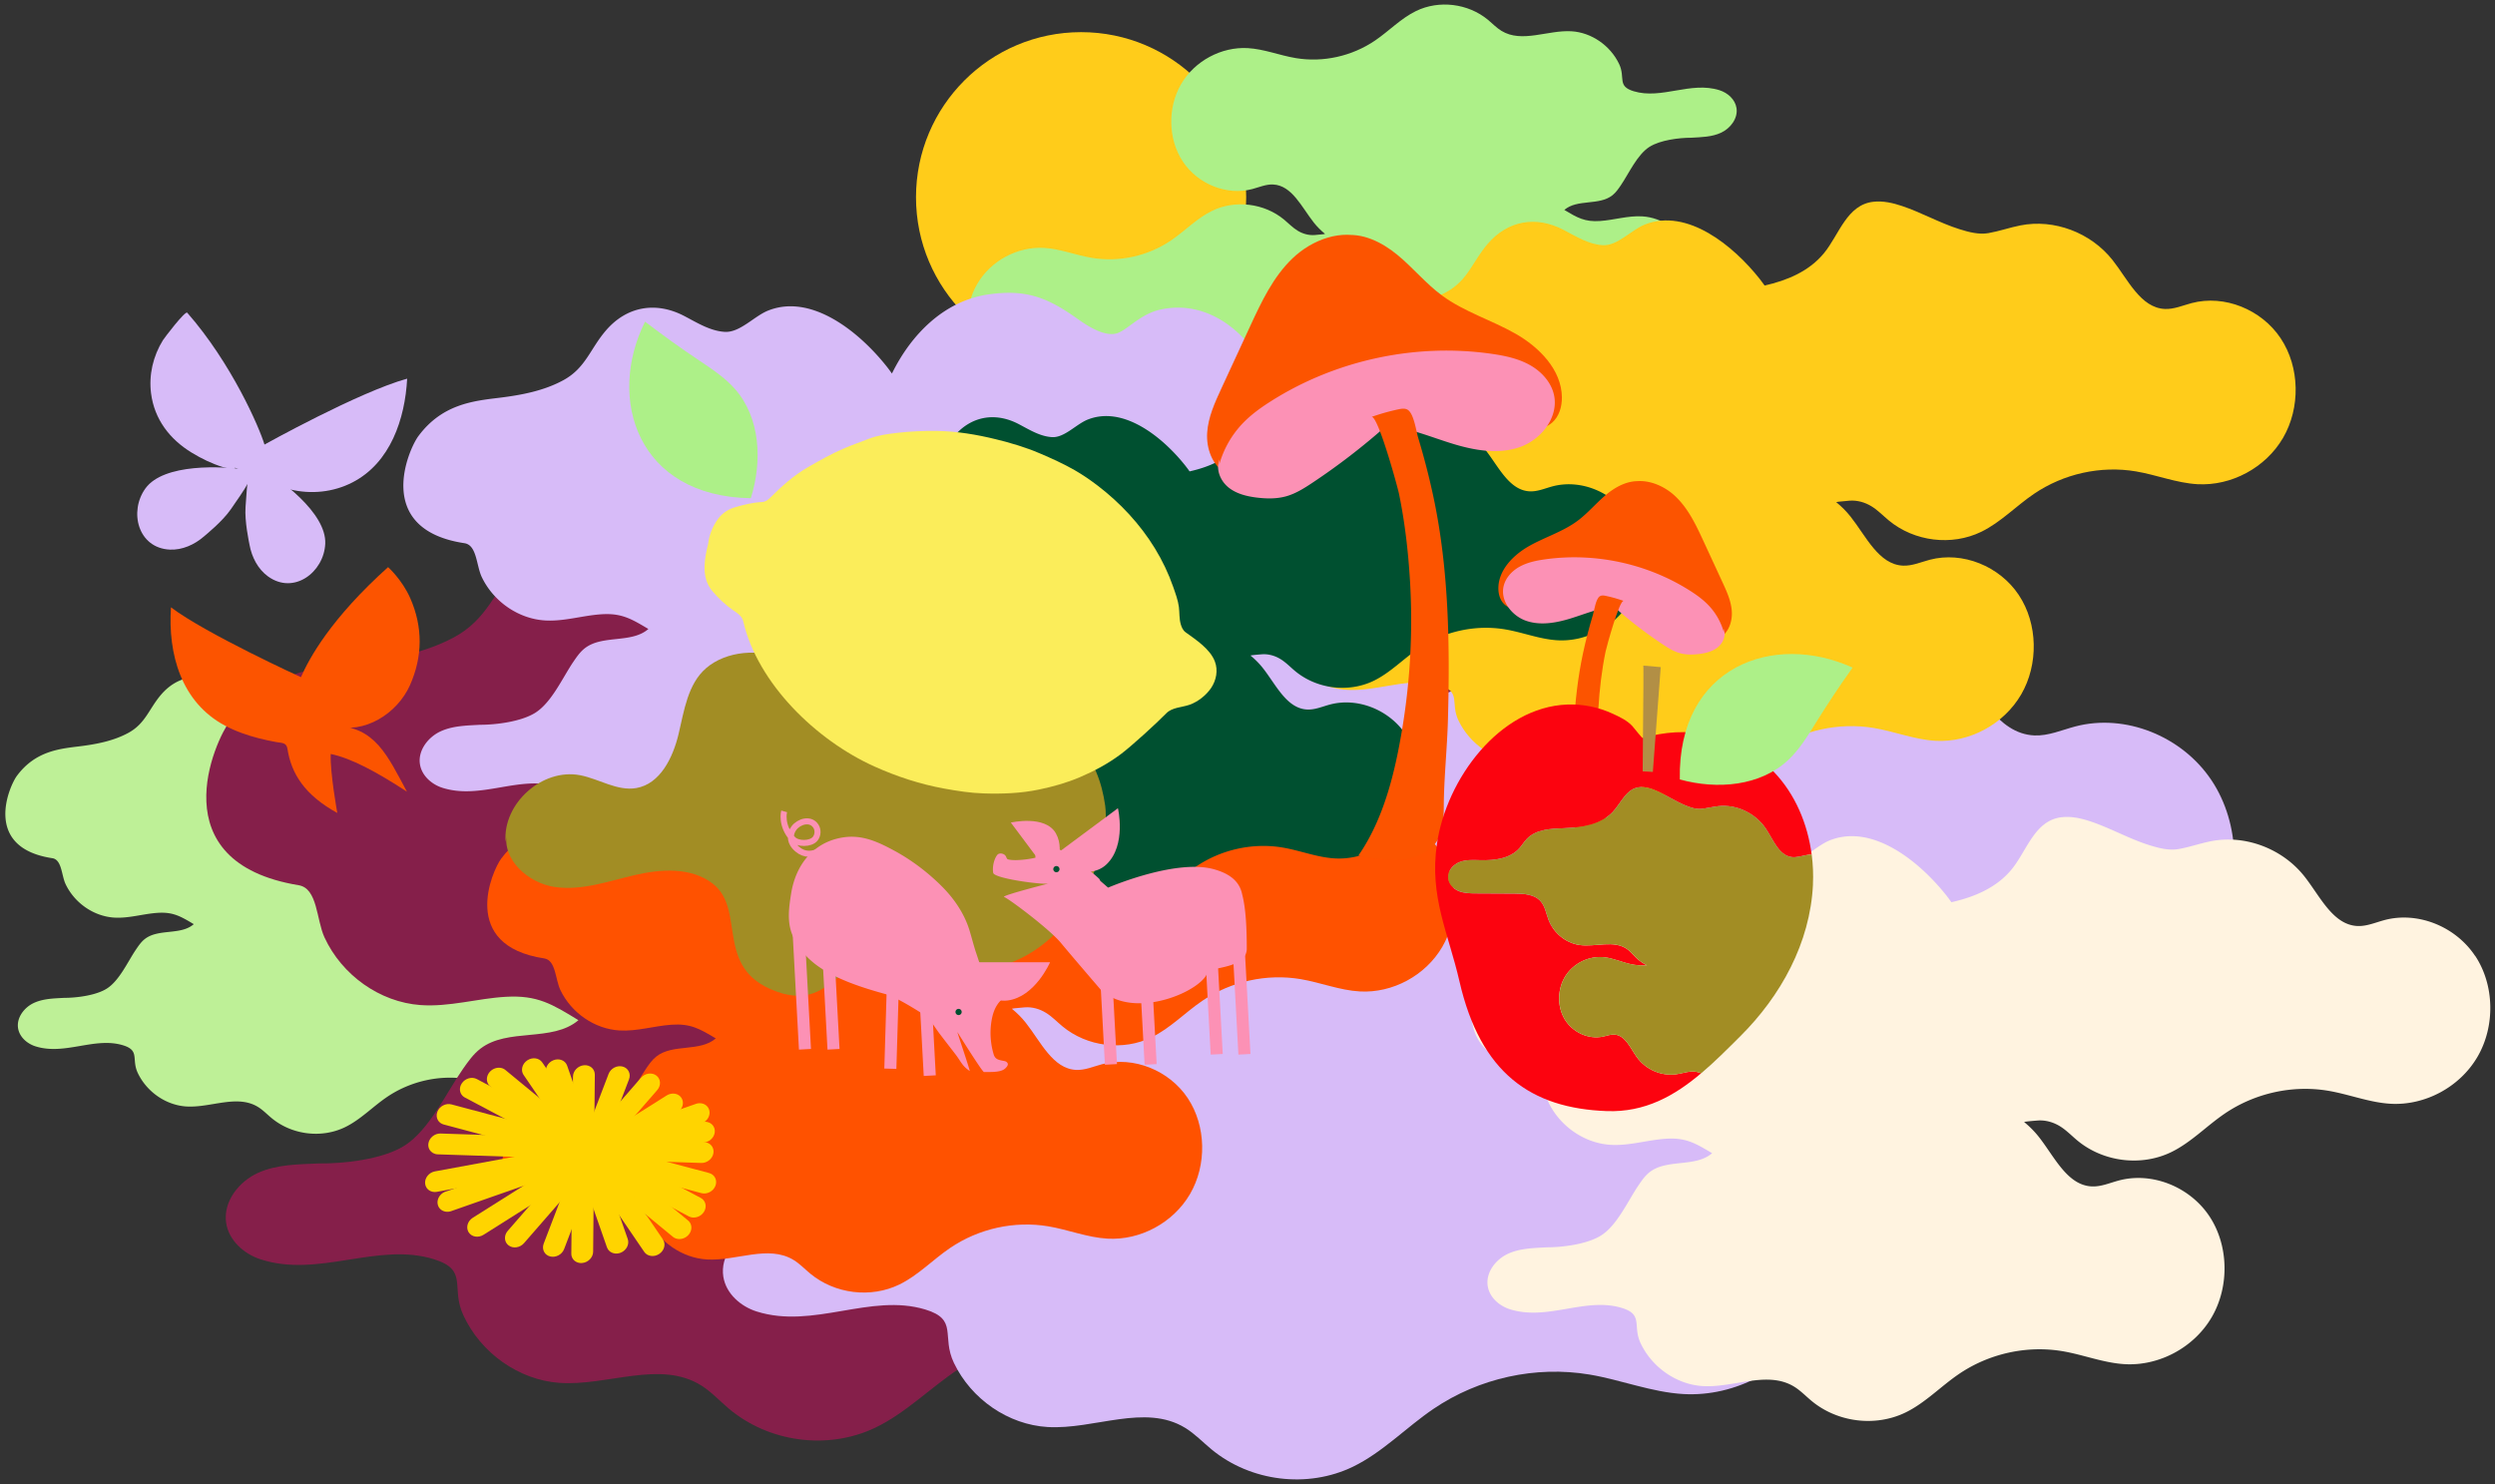 <svg width="1311" height="780" xmlns="http://www.w3.org/2000/svg"><rect width="100%" height="100%" fill="#333333" stroke="none"/><path fill="#bef097" d="M415.64 404.37c-8.02-12.05-23.49-18.32-37.16-14.7-3.7.98-7.34 2.62-11.15 2.46-10.17-.43-15.41-12.27-21.87-20.43-9.08-11.47-24.39-17.23-38.45-14.45-4.5.89-8.83 2.43-13.35 3.23-3.94.69-8.15-.41-11.96-1.6-4.31-1.34-8.44-3.18-12.57-5.01-3.8-1.69-7.6-3.39-11.54-4.71-3.84-1.29-7.87-2.21-11.88-1.77-11.17 1.2-14.35 13.75-20.66 21.44-6.2 7.56-15.27 11.37-24.79 13.54-.68-.95-1.37-1.89-2.07-2.78-10.89-13.76-30.2-29.66-47.89-22.7-5.71 2.25-11.46 8.99-17.58 8.64-5.93-.34-11.18-3.7-16.45-6.43-11.43-5.94-23.23-3.93-31.68 5.98-6.33 7.42-8.13 15.07-17.06 19.96-7.97 4.37-17.17 6.07-26.09 7.16-10.39 1.27-22.98 2.55-32.56 15.48-4.01 5.42-18.25 37.71 18.62 43.27 5.04.76 4.77 9.02 6.99 13.67 4.75 9.95 14.86 16.9 25.54 17.54 7.65.46 15.01-1.95 22.57-2.48 8.27-.58 12.18 1.74 19.22 5.93-6.9 5.99-18.65 2.18-25.8 7.87-1.85 1.47-3.2 3.45-4.53 5.4-4.34 6.38-8.7 16.31-15.28 20.53-5.68 3.64-15.86 4.92-22.43 4.92-5.44.31-11.07.38-16.04 2.7-4.97 2.33-9.12 7.67-8.24 13.25.74 4.65 4.77 8.14 9.11 9.52 15.5 4.9 31.02-5.09 46.01-.55 9.06 2.75 4.32 7.29 7.81 14.62 4.75 9.95 14.86 16.9 25.54 17.54 12.72.77 26.58-6.49 37.56.23 2.65 1.62 4.82 3.93 7.23 5.91 10.67 8.82 26.24 10.73 38.59 4.72 8.09-3.94 14.51-10.76 21.98-15.83 12.41-8.42 27.89-11.84 42.53-9.38 8.64 1.45 16.97 4.85 25.71 5.34 14.09.79 28.43-6.81 35.73-19.34 7.3-12.53 7.04-29.49-.98-41.54s-23.49-18.32-37.16-14.7c-3.7.98-7.34 2.62-11.15 2.46-10.17-.43-15.41-12.27-21.87-20.43a38.89 38.89 0 0 0-5.99-6.04c-.02-.08.89-.28 5.49-.64 3.24-.25 6.44.65 9.22 2.35 2.65 1.62 4.82 3.93 7.23 5.91 10.67 8.82 26.24 10.73 38.59 4.72 8.09-3.94 14.51-10.76 21.98-15.83 12.41-8.43 27.89-11.84 42.53-9.38 8.64 1.45 16.97 4.85 25.71 5.34 14.09.79 28.43-6.81 35.73-19.34 7.3-12.53 7.04-29.49-.98-41.54"/><path fill="#ffcc1a" d="M568.06 190.39c47.91 0 86.75-38.84 86.75-86.75s-38.84-86.75-86.75-86.75-86.75 38.84-86.75 86.75 38.84 86.75 86.75 86.75"/><path fill="#851f4a" d="M930.57 382.61c-15.64-24.18-46.26-37.06-73.57-30.23-7.39 1.85-14.67 5.02-22.26 4.6-20.22-1.12-30.35-24.82-43-41.22-17.77-23.06-48.1-34.91-76.13-29.75-8.97 1.65-17.64 4.61-26.65 6.07-7.86 1.27-16.2-1.04-23.76-3.5-8.54-2.78-16.71-6.54-24.88-10.31-7.52-3.47-15.04-6.94-22.84-9.67-7.6-2.66-15.61-4.6-23.6-3.84-22.27 2.11-28.91 26.99-41.67 42.13-12.55 14.88-30.68 22.24-49.69 26.29-1.33-1.92-2.67-3.8-4.05-5.58-21.32-27.67-59.32-59.82-94.71-46.42-11.42 4.32-23.04 17.59-35.22 16.74-11.79-.82-22.16-7.65-32.57-13.23-22.59-12.12-46.12-8.43-63.21 11.07-12.8 14.61-16.58 29.78-34.46 39.27-15.97 8.48-34.32 11.63-52.11 13.56-20.7 2.25-45.81 4.48-65.2 29.96-8.12 10.67-37.31 74.57 35.94 86.6 10.01 1.64 9.27 18.07 13.56 27.39 9.18 19.92 29.14 34.02 50.38 35.58 15.21 1.12 29.92-3.49 44.99-4.34 16.48-.93 24.2 3.78 38.09 12.3-13.88 11.74-37.17 3.86-51.54 14.98-3.71 2.87-6.46 6.78-9.15 10.63-8.81 12.59-17.74 32.23-30.94 40.45-11.4 7.1-31.7 9.38-44.77 9.21-10.84.48-22.04.46-31.99 4.96s-18.35 15.03-16.74 26.16c1.34 9.27 9.27 16.33 17.88 19.18 30.71 10.16 61.87-9.32 91.58.11 17.97 5.7 8.4 14.62 15.16 29.29 9.18 19.92 29.14 34.02 50.38 35.58 25.29 1.86 53.06-12.22 74.73 1.43 5.22 3.29 9.5 7.94 14.22 11.96 21 17.84 51.94 22.03 76.68 10.39 16.21-7.62 29.15-21.03 44.16-30.94 24.91-16.44 55.81-22.84 84.88-17.57 17.15 3.11 33.64 10.1 51.02 11.3 28.02 1.94 56.75-12.81 71.61-37.55 14.86-24.74 14.77-58.5-.87-82.69-15.64-24.18-46.26-37.06-73.57-30.23-7.39 1.85-14.67 5.02-22.26 4.6-20.22-1.12-30.35-24.82-43-41.23-3.47-4.51-7.44-8.57-11.76-12.18-.04-.16 1.78-.53 10.93-1.12 6.45-.42 12.81 1.47 18.28 4.91 5.22 3.29 9.5 7.94 14.23 11.96 21 17.84 51.93 22.03 76.68 10.39 16.2-7.62 29.15-21.03 44.16-30.94 24.91-16.44 55.81-22.84 84.88-17.57 17.15 3.11 33.64 10.1 51.02 11.3 28.02 1.94 56.75-12.81 71.61-37.55 14.86-24.74 14.77-58.5-.87-82.69"/><path fill="#d7bbf8" d="M1162 409.96c-15.44-23.13-45.22-35.17-71.55-28.24-7.12 1.88-14.13 5.03-21.47 4.72-19.58-.83-29.67-23.56-42.11-39.23-17.48-22.02-46.97-33.07-74.02-27.74-8.66 1.71-17 4.67-25.7 6.19-7.59 1.33-15.69-.79-23.03-3.08-8.3-2.58-16.25-6.1-24.2-9.63-7.32-3.25-14.64-6.51-22.22-9.04-7.38-2.47-15.16-4.23-22.88-3.41-21.51 2.32-27.62 26.4-39.77 41.17-11.95 14.52-29.4 21.84-47.73 25.99-1.31-1.83-2.63-3.63-3.99-5.33-20.97-26.42-58.14-56.96-92.19-43.59-10.99 4.31-22.07 17.26-33.85 16.59-11.42-.65-21.53-7.1-31.68-12.36-22.01-11.41-44.72-7.55-61 11.48-12.19 14.26-15.66 28.94-32.84 38.32-15.34 8.38-33.05 11.65-50.24 13.74-20 2.44-44.25 4.9-62.69 29.73-7.72 10.4-35.14 72.41 35.86 83.09 9.71 1.46 9.19 17.32 13.46 26.26 9.13 19.11 28.62 32.45 49.18 33.68 14.72.89 28.89-3.75 43.46-4.76 15.93-1.11 23.46 3.34 37 11.38-13.28 11.5-35.9 4.19-49.67 15.11-3.55 2.82-6.16 6.62-8.72 10.37-8.36 12.26-16.75 31.32-29.42 39.41-10.94 6.99-30.54 9.45-43.18 9.45-10.48.6-21.32.72-30.88 5.19-9.57 4.47-17.56 14.74-15.86 25.45 1.42 8.93 9.17 15.63 17.53 18.27 29.84 9.41 59.73-9.77 88.59-1.05 17.45 5.27 8.31 14 15.04 28.07 9.13 19.11 28.62 32.45 49.18 33.68 24.49 1.47 51.17-12.46 72.31.43 5.09 3.11 9.29 7.54 13.91 11.36 20.54 16.94 50.52 20.6 74.3 9.06 15.58-7.56 27.93-20.65 42.32-30.41 23.89-16.18 53.7-22.74 81.88-18.02 16.63 2.78 32.67 9.32 49.49 10.26 27.13 1.52 54.74-13.07 68.79-37.13 14.06-24.06 13.55-56.63-1.89-79.76-15.44-23.13-45.22-35.17-71.54-28.23-7.12 1.88-14.13 5.02-21.47 4.71-19.58-.83-29.67-23.56-42.11-39.23-3.42-4.31-7.31-8.18-11.53-11.6-.04-.15 1.71-.54 10.56-1.22 6.24-.48 12.41 1.25 17.75 4.51 5.09 3.11 9.29 7.54 13.91 11.35 20.54 16.95 50.51 20.6 74.3 9.06 15.58-7.56 27.93-20.66 42.32-30.4 23.89-16.18 53.7-22.74 81.88-18.02 16.63 2.79 32.67 9.32 49.49 10.26 27.13 1.52 54.74-13.07 68.79-37.13 14.06-24.06 13.55-56.63-1.89-79.76"/><path fill="#adf088" d="M514.44 189.9c7.86 11.81 23.02 17.95 36.42 14.41 3.63-.96 7.19-2.57 10.93-2.41 9.97.42 15.11 12.02 21.43 20.02 8.9 11.24 23.91 16.88 37.68 14.16 4.4-.87 8.65-2.39 13.08-3.16 3.86-.68 7.98.4 11.72 1.57 4.22 1.32 8.27 3.11 12.32 4.92 3.72 1.66 7.45 3.32 11.31 4.61 3.76 1.26 7.72 2.16 11.65 1.74 10.95-1.18 14.06-13.47 20.25-21.01 6.08-7.41 14.96-11.14 24.29-13.26.67.93 1.34 1.85 2.03 2.72 10.67 13.49 29.59 29.07 46.93 22.25 5.59-2.2 11.23-8.81 17.23-8.47 5.81.33 10.96 3.62 16.12 6.31 11.2 5.82 22.76 3.85 31.05-5.86 6.21-7.28 7.97-14.77 16.72-19.56 7.81-4.28 16.83-5.95 25.57-7.01 10.18-1.24 22.52-2.5 31.91-15.17 3.93-5.31 17.89-36.96-18.25-42.41-4.94-.74-4.68-8.84-6.86-13.4-4.65-9.75-14.57-16.56-25.03-17.19-7.49-.45-14.71 1.91-22.12 2.43-8.11.57-11.94-1.7-18.84-5.81 6.76-5.87 18.28-2.14 25.28-7.71 1.81-1.44 3.14-3.38 4.44-5.29 4.25-6.26 8.53-15.98 14.97-20.12 5.57-3.57 15.55-4.82 21.98-4.82 5.33-.31 10.85-.37 15.72-2.65 4.87-2.28 8.94-7.52 8.07-12.99-.72-4.56-4.67-7.98-8.93-9.33-15.19-4.81-30.41 4.99-45.09.54-8.88-2.69-4.23-7.15-7.65-14.32-4.65-9.75-14.57-16.56-25.03-17.19-12.47-.75-26.05 6.36-36.8-.22-2.59-1.58-4.73-3.85-7.08-5.8C771.4 1.77 756.15-.09 744.04 5.8c-7.93 3.86-14.22 10.54-21.55 15.52-12.16 8.26-27.33 11.61-41.68 9.2-8.47-1.42-16.63-4.76-25.19-5.24-13.81-.77-27.86 6.67-35.02 18.95-7.15 12.28-6.9 28.9.96 40.71 7.86 11.81 23.02 17.95 36.42 14.41 3.63-.96 7.19-2.56 10.93-2.41 9.97.42 15.11 12.02 21.44 20.02 1.74 2.2 3.72 4.17 5.87 5.92.02.08-.87.27-5.37.62-3.18.25-6.32-.64-9.04-2.3-2.59-1.59-4.73-3.85-7.08-5.8-10.46-8.65-25.71-10.51-37.82-4.62-7.93 3.86-14.22 10.54-21.54 15.52-12.16 8.26-27.33 11.6-41.68 9.2-8.47-1.42-16.63-4.76-25.19-5.24-13.81-.77-27.86 6.67-35.02 18.95-7.16 12.28-6.9 28.9.96 40.71"/><path fill="#d7bbf8" d="M748.73 224.9c-10.43-15.66-30.54-23.82-48.32-19.12-4.81 1.27-9.54 3.4-14.5 3.19-13.22-.56-20.04-15.95-28.44-26.56-11.8-14.91-28.51-23.56-46.78-19.94-11.82 2.15-18.84 11.87-24.72 12.9-5.13.9-11.82-2.15-19.35-7.52-15.7-11.22-26.87-15.97-46.82-13.21-23.63 3.27-41 21.02-51.13 41.63-.89-1.24-1.78-2.46-2.69-3.61-14.16-17.89-39.26-38.57-62.26-29.51-7.42 2.92-14.9 11.69-22.86 11.23-7.71-.44-14.54-4.81-21.39-8.37-14.86-7.72-30.2-5.11-41.19 7.77-8.24 9.65-10.57 19.59-22.18 25.95-10.36 5.68-22.32 7.89-33.93 9.31-13.5 1.65-29.88 3.32-42.34 20.13-5.22 7.04-23.73 49.03 24.22 56.26 6.56.99 6.21 11.73 9.09 17.78 6.17 12.94 19.33 21.97 33.21 22.81 9.94.6 19.51-2.54 29.35-3.22 10.76-.75 15.84 2.26 24.99 7.71-8.97 7.79-24.25 2.84-33.54 10.23-2.4 1.91-4.16 4.48-5.89 7.02-5.64 8.3-11.31 21.2-19.87 26.69-7.39 4.73-20.62 6.4-29.16 6.4-7.08.41-14.4.49-20.86 3.51-6.46 3.03-11.86 9.98-10.71 17.24.96 6.04 6.2 10.59 11.84 12.37 20.15 6.37 40.34-6.62 59.83-.71 11.79 3.57 5.61 9.48 10.16 19 6.17 12.94 19.33 21.97 33.21 22.81 16.54 1 34.56-8.43 48.83.29 3.44 2.1 6.27 5.11 9.4 7.69 13.87 11.47 34.11 13.95 50.18 6.13 10.52-5.12 18.86-13.99 28.58-20.59 16.13-10.96 36.26-15.4 55.3-12.2 11.23 1.89 22.06 6.31 33.43 6.95 18.32 1.03 36.97-8.85 46.46-25.14 9.5-16.29 9.15-38.34-1.28-54.01-10.43-15.67-30.54-23.82-48.32-19.12-4.81 1.27-9.54 3.4-14.5 3.19-13.22-.56-20.04-15.95-28.44-26.56a50.355 50.355 0 0 0-7.79-7.86c-.03-.1 1.16-.36 7.13-.83 4.21-.33 8.38.85 11.99 3.05 3.44 2.1 6.27 5.11 9.4 7.69 13.87 11.47 34.11 13.95 50.18 6.13 10.52-5.12 18.86-13.99 28.58-20.59 16.13-10.95 36.26-15.4 55.3-12.2 11.23 1.89 22.06 6.31 33.42 6.95 18.32 1.03 36.97-8.85 46.46-25.14"/><path fill="#ff5200" d="M756.66 447.15c-9.72-14.61-28.48-22.21-45.07-17.83-4.49 1.18-8.9 3.17-13.52 2.98-12.33-.52-18.69-14.88-26.52-24.77-11.01-13.91-29.58-20.89-46.62-17.52-5.45 1.08-10.71 2.95-16.19 3.91-4.78.84-9.88-.5-14.51-1.94-5.22-1.63-10.23-3.85-15.24-6.08-4.61-2.05-9.22-4.11-14-5.71-4.65-1.56-9.55-2.67-14.41-2.15-13.55 1.46-17.4 16.67-25.05 26-7.53 9.17-18.52 13.79-30.06 16.41-.83-1.16-1.66-2.29-2.51-3.37-13.21-16.69-36.62-35.97-58.07-27.53-6.92 2.73-13.9 10.9-21.32 10.48-7.19-.41-13.56-4.48-19.95-7.8-13.86-7.2-28.17-4.77-38.42 7.25-7.68 9-9.86 18.27-20.69 24.2-9.67 5.29-20.82 7.36-31.64 8.68-12.6 1.54-27.87 3.1-39.49 18.77-4.86 6.57-22.14 45.73 22.58 52.48 6.12.92 5.79 10.94 8.48 16.58 5.75 12.07 18.03 20.49 30.98 21.27 9.27.56 18.2-2.37 27.38-3.01 10.03-.7 14.78 2.11 23.31 7.19-8.36 7.26-22.61 2.65-31.28 9.54-2.24 1.78-3.88 4.18-5.49 6.55-5.26 7.74-10.55 19.78-18.53 24.89-6.89 4.42-19.24 5.97-27.2 5.97-6.6.38-13.43.46-19.45 3.28-6.03 2.82-11.06 9.31-9.99 16.07.89 5.64 5.78 9.87 11.04 11.54 18.79 5.95 37.62-6.17 55.8-.67 10.99 3.33 5.24 8.84 9.47 17.72 5.75 12.07 18.02 20.49 30.98 21.27 15.43.93 32.23-7.87 45.54.27 3.21 1.96 5.85 4.76 8.76 7.17 12.94 10.7 31.82 13.01 46.8 5.72 9.81-4.77 17.59-13.04 26.66-19.2 15.05-10.22 33.82-14.36 51.58-11.38 10.48 1.76 20.58 5.89 31.17 6.48 17.09.96 34.48-8.26 43.33-23.45 8.86-15.19 8.53-35.76-1.19-50.37-9.72-14.61-28.48-22.21-45.07-17.83-4.49 1.19-8.9 3.18-13.52 2.98-12.33-.52-18.69-14.88-26.52-24.77-2.15-2.72-4.6-5.17-7.27-7.33-.02-.1 1.08-.34 6.65-.77 3.93-.31 7.82.79 11.18 2.85 3.21 1.96 5.85 4.76 8.76 7.17 12.94 10.7 31.82 13.01 46.8 5.72 9.81-4.77 17.59-13.04 26.66-19.2 15.05-10.22 33.82-14.36 51.58-11.38 10.47 1.76 20.58 5.89 31.17 6.48 17.09.96 34.48-8.26 43.33-23.45 8.85-15.19 8.53-35.76-1.19-50.37"/><path fill="#ffcc1a" d="M1198.39 177.77c-10.09-15.17-29.57-23.06-46.78-18.51-4.66 1.23-9.24 3.29-14.04 3.09-12.8-.54-19.41-15.44-27.54-25.72-11.43-14.44-30.71-21.69-48.4-18.19-5.66 1.12-11.12 3.06-16.81 4.06-4.96.87-10.26-.52-15.06-2.02-5.42-1.69-10.62-4-15.82-6.31-4.79-2.13-9.57-4.27-14.53-5.93-4.83-1.62-9.91-2.78-14.96-2.23-14.07 1.52-18.06 17.31-26.01 26.99-7.81 9.52-19.22 14.32-31.21 17.04-.86-1.2-1.72-2.38-2.61-3.5-13.71-17.32-38.02-37.35-60.29-28.58-7.18 2.83-14.43 11.32-22.14 10.88-7.47-.42-14.08-4.65-20.71-8.1-14.39-7.48-29.24-4.95-39.89 7.53-7.97 9.35-10.24 18.97-21.47 25.13-10.03 5.5-21.62 7.64-32.85 9.01-13.08 1.6-28.94 3.21-40.99 19.49-5.05 6.82-22.98 47.48 23.45 54.48 6.35.96 6.01 11.35 8.81 17.21 5.97 12.53 18.71 21.27 32.16 22.08 9.63.58 18.89-2.46 28.42-3.12 10.42-.72 15.34 2.19 24.2 7.46-8.68 7.54-23.48 2.75-32.48 9.9-2.32 1.85-4.03 4.34-5.7 6.8-5.47 8.04-10.95 20.53-19.24 25.84-7.15 4.59-19.97 6.2-28.24 6.2-6.85.39-13.94.47-20.19 3.4-6.25 2.93-11.48 9.66-10.37 16.69.93 5.85 6 10.25 11.47 11.98 19.51 6.17 39.06-6.41 57.93-.69 11.41 3.46 5.44 9.18 9.83 18.4 5.97 12.53 18.71 21.27 32.16 22.08 16.02.97 33.46-8.17 47.28.28 3.33 2.04 6.07 4.94 9.1 7.45 13.43 11.11 33.03 13.5 48.58 5.94 10.19-4.96 18.26-13.54 27.68-19.93 15.62-10.61 35.11-14.91 53.54-11.81 10.87 1.83 21.36 6.11 32.36 6.73 17.74.99 35.79-8.57 44.98-24.34 9.19-15.77 8.86-37.13-1.24-52.29-10.09-15.17-29.57-23.06-46.78-18.51-4.66 1.23-9.24 3.3-14.04 3.09-12.8-.54-19.41-15.44-27.54-25.72-2.23-2.82-4.78-5.36-7.54-7.61-.03-.1 1.12-.35 6.91-.8 4.08-.32 8.11.82 11.61 2.96 3.33 2.04 6.07 4.94 9.1 7.44 13.43 11.11 33.03 13.51 48.58 5.94 10.19-4.96 18.26-13.54 27.68-19.93 15.62-10.61 35.11-14.91 53.54-11.81 10.87 1.83 21.36 6.11 32.36 6.73 17.74.99 35.79-8.57 44.98-24.34 9.19-15.77 8.86-37.13-1.24-52.29"/><path fill="#005030" d="M855.57 271.28c-8.58-12.89-25.13-19.6-39.77-15.73-3.96 1.05-7.85 2.8-11.94 2.63-10.88-.46-16.49-13.13-23.41-21.86-9.71-12.27-26.1-18.43-41.14-15.46-4.81.95-9.45 2.6-14.28 3.45-4.22.74-8.72-.44-12.8-1.72-4.61-1.44-9.03-3.4-13.45-5.37-4.07-1.81-8.13-3.63-12.35-5.04-4.11-1.38-8.43-2.36-12.72-1.9-11.95 1.29-15.35 14.71-22.11 22.94-6.64 8.09-16.34 12.17-26.53 14.48a78.97 78.97 0 0 0-2.21-2.97c-11.66-14.73-32.32-31.75-51.24-24.29-6.11 2.4-12.27 9.62-18.82 9.25-6.35-.36-11.97-3.95-17.61-6.89-12.23-6.36-24.85-4.21-33.9 6.4-6.78 7.94-8.7 16.13-18.25 21.36-8.53 4.67-18.37 6.49-27.92 7.66-11.11 1.36-24.6 2.73-34.84 16.57-4.29 5.8-19.53 40.35 19.93 46.31 5.4.81 5.11 9.65 7.48 14.63 5.08 10.65 15.9 18.08 27.33 18.77 8.18.49 16.06-2.09 24.16-2.65 8.85-.62 13.04 1.86 20.57 6.34-7.38 6.41-19.96 2.34-27.61 8.42-1.97 1.57-3.43 3.69-4.84 5.78-4.65 6.83-9.31 17.45-16.35 21.97-6.08 3.9-16.97 5.27-24 5.27-5.82.33-11.85.4-17.16 2.89-5.32 2.49-9.76 8.21-8.81 14.19.79 4.98 5.1 8.71 9.75 10.18 16.58 5.25 33.2-5.45 49.24-.59 9.7 2.94 4.62 7.8 8.36 15.64 5.08 10.65 15.9 18.08 27.33 18.77 13.61.82 28.44-6.94 40.19.24 2.83 1.73 5.16 4.2 7.73 6.33 11.42 9.44 28.08 11.48 41.3 5.05 8.66-4.21 15.52-11.51 23.53-16.94 13.28-9.02 29.85-12.67 45.51-10.04 9.24 1.55 18.16 5.19 27.51 5.72 15.08.85 30.42-7.29 38.24-20.69 7.81-13.41 7.53-31.56-1.05-44.45-8.58-12.89-25.13-19.6-39.77-15.73-3.96 1.05-7.85 2.8-11.93 2.63-10.88-.46-16.49-13.13-23.41-21.86-1.9-2.4-4.06-4.56-6.41-6.47-.02-.09.95-.3 5.87-.68 3.47-.27 6.9.7 9.86 2.51 2.83 1.73 5.16 4.2 7.73 6.33 11.42 9.44 28.08 11.48 41.3 5.05 8.66-4.21 15.52-11.51 23.53-16.94 13.28-9.02 29.84-12.67 45.51-10.04 9.24 1.55 18.16 5.19 27.51 5.72 15.08.84 30.42-7.29 38.24-20.69 7.81-13.41 7.53-31.56-1.05-44.45"/><path fill="#a28d24" d="M265.67 442.49c-1.66-20.22 19.23-38.98 39.16-35.14 10.01 1.93 19.47 8.48 29.52 6.74 12.55-2.17 19.24-15.96 22.2-28.35 2.95-12.39 4.82-26.28 14.45-34.62 10.53-9.13 28.46-10.64 40.9-4.35 12.44 6.29 20.67 19.39 31.38 28.32 10.71 8.93 23.54 16.8 37.47 16.33 16.13-.54 30.32-12.13 46.44-12.66 36.65-1.6 50.07 20.05 53.53 44.55 3.46 24.5-20.26 102.41-96.79 84.41-45.02-15.76-41.64 22.51-72.59 14.36-37.7-10.99-18.38-43.51-36.87-57.79-11.24-8.68-27.1-7.69-40.94-4.47-13.83 3.22-27.79 8.27-41.85 6.29-14.06-1.97-28.06-14.42-25.36-28.36"/><path fill="#fc5400" d="M718.17 125.25c-13.25-5.08-28.68.65-38.95 10.44-10.27 9.79-16.44 23-22.4 35.87-5.03 10.88-10.05 21.75-15.08 32.63-3.43 7.42-6.91 15.05-7.43 23.2-.52 8.15 2.59 17.07 9.66 21.17 2.92 1.69 6.71 2.42 9.64.74 2.39-1.37 3.71-3.99 5.54-6.04 2.81-3.15 6.81-4.94 10.68-6.63 18.02-7.89 36.42-15.87 55.99-17.86 23.89-2.42 47.65 4.26 71.54 6.7 6.31.65 13.37.77 18.17-3.37 3.71-3.2 5.21-8.37 5.17-13.27-.13-14.51-11.86-26.38-24.47-33.54-12.61-7.17-26.88-11.42-38.55-20.03-8.51-6.28-15.27-14.63-23.44-21.35-8.16-6.72-18.62-11.93-29.03-10.08"/><path fill="#fc91b5" d="M640.61 244.27c2.22-8.08 6.46-15.6 12.24-21.68 4.48-4.71 9.81-8.52 15.3-11.98 34.02-21.47 75.78-30.4 115.61-24.7 6.9.99 13.87 2.44 19.97 5.82 6.1 3.38 11.29 8.94 12.81 15.75 2.61 11.7-6.69 23.55-18.02 27.48-11.33 3.92-23.85 1.7-35.31-1.82s-22.68-8.31-34.61-9.54a349.857 349.857 0 0 1-39.09 30.14c-4.27 2.84-8.69 5.62-13.62 7.02-4.98 1.41-10.26 1.33-15.39.71-5.44-.66-11.02-2.02-15.22-5.53-4.2-3.51-6.6-9.65-4.41-14.66"/><path fill="#fc5400" d="M718.52 450.51c12.77 1.59 20.07 2.67 28.75-1.84 10.72-5.57 11.29-14.23 11.36-24.82.09-15.16 1.78-30.47 2.19-45.69 1.07-39.18.53-78.96-7.68-117.32a381.19 381.19 0 0 0-7.93-30.72c-1.1-3.62-2.24-12.64-5.49-14.76-1.39-.91-3.21-.63-4.84-.29-4.83 1.02-9.59 2.37-14.24 4.02 3.33-1.18 13.72 36.75 14.47 40.41 3.07 14.89 4.82 30.16 5.75 45.33 1.58 25.93.24 52.04-3.99 77.67-3.81 23.07-9.61 47.59-23.12 67.1M854.8 254.02c8.72-3.34 18.88.43 25.63 6.87s10.82 15.13 14.74 23.61c3.31 7.16 6.62 14.32 9.92 21.47 2.26 4.88 4.55 9.9 4.89 15.27.34 5.37-1.7 11.23-6.36 13.93-1.92 1.11-4.41 1.59-6.34.49-1.57-.9-2.44-2.62-3.64-3.98-1.85-2.07-4.48-3.25-7.03-4.36-11.86-5.19-23.97-10.45-36.85-11.75-15.72-1.6-31.36 2.8-47.08 4.41-4.15.43-8.8.51-11.96-2.22-2.44-2.11-3.43-5.51-3.4-8.73.08-9.55 7.8-17.36 16.1-22.08 8.3-4.71 17.69-7.51 25.37-13.18 5.6-4.13 10.05-9.63 15.43-14.05 5.37-4.42 12.25-7.85 19.1-6.64"/><path fill="#fc91b5" d="M905.84 332.35a33.628 33.628 0 0 0-8.06-14.26c-2.95-3.1-6.45-5.61-10.07-7.89-22.39-14.13-49.87-20-76.09-16.26-4.54.65-9.13 1.61-13.14 3.83-4.02 2.22-7.43 5.88-8.43 10.36-1.72 7.7 4.4 15.5 11.86 18.08 7.46 2.58 15.7 1.12 23.24-1.2 7.54-2.31 14.93-5.47 22.77-6.28 8.1 7.2 16.7 13.84 25.72 19.83 2.81 1.87 5.72 3.7 8.96 4.62 3.28.93 6.75.88 10.13.47 3.58-.43 7.25-1.33 10.02-3.64 2.76-2.31 4.35-6.35 2.9-9.65"/><path fill="#fc5400" d="M854.57 468.07c-5.97 2.4-12.89 4.75-18.6 1.78-7.05-3.66-7.75-12.36-7.79-19.33-.06-9.97-1.17-20.05-1.44-30.07-.7-25.78-.35-51.97 5.06-77.21 1.46-6.81 3.2-13.56 5.22-20.22.72-2.38 1.47-8.32 3.61-9.72.92-.6 2.12-.42 3.18-.19 3.18.67 6.31 1.56 9.37 2.65-2.19-.78-9.03 24.19-9.52 26.59-2.02 9.8-3.18 19.85-3.78 29.83-1.04 17.07-.16 34.25 2.62 51.12 2.51 15.18 6.32 31.32 15.22 44.16"/><path fill="#fbed5a" d="M372.1 285.73c.49-4.34 2.24-9.13 5.28-13.2 2.03-2.72 5.06-4.86 8.59-5.91 4.67-1.39 9.42-2.57 14.43-2.83 1.91-.1 3.27-1.23 4.48-2.44 5.93-5.93 12.21-11.56 19.6-15.82 6.17-3.56 12.39-7.08 19.07-9.94 4.22-1.81 8.57-3.3 12.83-4.97 4.74-1.86 9.9-2.58 15.04-3.17 6.96-.79 13.96-1.13 21.08-1.01 10.44.17 20.7 1.89 30.83 4.38 7.76 1.9 15.5 4.19 22.96 7.37 6.26 2.67 12.49 5.48 18.35 8.83 4.13 2.37 8.16 5.13 12.01 8.06 12 9.15 22.42 20.35 30.2 33.06 3.91 6.4 7.14 13.16 9.58 20.15 1.18 3.4 2.57 7.1 3.02 10.64.38 3.01.11 6.04.97 9.04.45 1.58 1.13 3.23 2.55 4.26 5.58 4.02 12.91 8.83 15.39 15.35 1.78 4.69.71 9.97-2.01 13.97-2.61 3.84-6.92 7.25-11.43 8.81-3.95 1.37-9.03 1.32-12.07 4.43-5.04 5.15-18.09 17.12-23.9 21.47-6.63 4.97-13.96 8.9-21.67 12.18-6.79 2.89-14.01 4.91-21.39 6.44-9.51 1.98-19.28 2.34-29.09 2.02-6.88-.22-13.78-1.29-20.65-2.54-12.69-2.31-24.9-6.31-36.69-11.61-30.61-13.77-61.36-43.6-68.93-76.28-.65-2.83-3.1-4.32-5.35-5.85-4.09-2.8-7.57-6.18-10.73-9.84-3.51-4.06-4.41-8.81-4.22-13.73.14-3.59.8-7.07 1.87-11.3"/><path fill="#adf088" d="M338.95 169.02c9.24 7.1 18.74 13.89 28.34 20.33 6.74 4.53 13.62 9.03 18.93 15.08 13.31 15.18 14.42 37.89 8.29 57.35-59.55-.88-75.85-52.17-55.56-92.77"/><path fill="#fff3e0" d="M1300.5 502.22c-10.24-15.39-30-23.4-47.47-18.78-4.73 1.25-9.37 3.34-14.25 3.14-12.99-.55-19.69-15.67-27.94-26.1-11.6-14.65-31.16-22-49.11-18.45-5.74 1.14-11.28 3.11-17.05 4.12-5.04.88-10.41-.53-15.28-2.05-5.5-1.72-10.78-4.06-16.05-6.41-4.86-2.16-9.71-4.33-14.74-6.02-4.9-1.64-10.06-2.82-15.18-2.27-14.27 1.54-18.33 17.56-26.39 27.39-7.93 9.66-19.5 14.53-31.67 17.29-.87-1.22-1.75-2.42-2.64-3.55-13.91-17.58-38.58-37.89-61.17-29-7.29 2.87-14.64 11.48-22.46 11.04-7.58-.43-14.29-4.72-21.02-8.22-14.6-7.59-29.67-5.03-40.47 7.64-8.09 9.48-10.39 19.25-21.79 25.49-10.18 5.58-21.93 7.75-33.33 9.14-13.27 1.62-29.36 3.26-41.59 19.78-5.12 6.92-23.32 48.17 23.79 55.28 6.44.97 6.1 11.52 8.93 17.47 6.06 12.71 18.99 21.59 32.63 22.41 9.77.59 19.17-2.49 28.84-3.17 10.57-.74 15.56 2.22 24.55 7.57-8.81 7.65-23.82 2.79-32.95 10.05-2.36 1.88-4.09 4.41-5.78 6.9-5.55 8.16-11.12 20.83-19.52 26.22-7.26 4.65-20.26 6.29-28.65 6.29-6.95.4-14.14.48-20.49 3.45-6.35 2.97-11.65 9.8-10.52 16.93.94 5.94 6.09 10.4 11.63 12.16 19.8 6.26 39.63-6.5 58.78-.7 11.58 3.51 5.52 9.32 9.98 18.67 6.06 12.71 18.99 21.59 32.63 22.41 16.25.98 33.95-8.29 47.98.29 3.38 2.07 6.16 5.02 9.23 7.55 13.63 11.27 33.52 13.7 49.3 6.03 10.34-5.03 18.53-13.74 28.08-20.23 15.85-10.76 35.63-15.12 54.33-11.99 11.04 1.85 21.68 6.2 32.84 6.83 18 1.01 36.32-8.7 45.65-24.7 9.33-16 8.99-37.67-1.25-53.06s-30-23.4-47.47-18.78c-4.73 1.25-9.37 3.34-14.25 3.14-12.99-.55-19.69-15.67-27.94-26.1a50.318 50.318 0 0 0-7.65-7.72c-.03-.1 1.14-.36 7.01-.81 4.14-.32 8.23.83 11.78 3 3.38 2.07 6.16 5.02 9.23 7.55 13.63 11.27 33.52 13.71 49.3 6.03 10.34-5.03 18.53-13.74 28.08-20.23 15.85-10.76 35.63-15.13 54.33-11.99 11.03 1.85 21.68 6.2 32.84 6.83 18 1.01 36.32-8.7 45.64-24.7 9.33-16 8.99-37.67-1.25-53.06"/><path fill="#fc030f" d="M888.32 563.05c-2.51.32-4.94 1.05-7.44 1.42-7.81 1.16-16.11-2.42-20.83-8.99-3.36-4.67-5.95-11.33-11.55-11.84-2.1-.19-4.14.62-6.21 1.06-7.63 1.63-16-2.24-20.12-9.09-4.12-6.85-3.85-16.21.49-22.92 4.34-6.71 12.43-10.51 20.17-9.7 4.81.5 9.31 2.6 14.04 3.63 2.8.61 5.67.82 8.52.66-2.1-1.07-4.05-2.45-5.76-4.11-1.51-1.47-2.85-3.14-4.54-4.37-7.02-5.11-16.68-1.02-25.18-2.24-7.13-1.03-13.56-6.25-16.23-13.19-1.25-3.25-1.78-6.92-3.98-9.56-3.24-3.9-8.86-4.22-13.83-4.25-6.77-.03-13.55-.07-20.32-.1-3.06-.02-6.19-.05-9.04-1.21-2.84-1.16-5.36-3.73-5.62-6.89-.31-3.79 2.76-7.15 6.21-8.43 3.45-1.28 7.23-1.01 10.9-.92 7.29.19 15.35-.74 20.33-6.27 1.39-1.55 2.47-3.38 3.91-4.89 4.95-5.19 12.8-5.39 19.84-5.67 9.02-.35 18.79-1.74 25.18-8.36 4.63-4.81 7.41-13.04 14.96-13.23 2.71-.07 5.37.77 7.88 1.85 2.57 1.1 5.03 2.45 7.5 3.8 2.67 1.46 5.35 2.92 8.17 4.06 2.5 1.01 5.26 1.98 7.94 1.74 3.07-.28 6.06-1.07 9.12-1.42 9.57-1.08 19.54 3.63 25.04 11.83 3.91 5.83 6.82 14.07 13.61 14.92 2.55.32 5.08-.58 7.61-1.03.94-.17 1.89-.25 2.85-.28-2.11-16.25-8.72-31.86-19.83-43.43-20.65-21.51-46.88-24.34-68.88-17.82-.48.14-4.04-4.65-5.49-6.26-2.65-2.94-6.83-4.91-10.34-6.52-7.48-3.44-15.72-5.14-23.9-4.82-35.59 1.38-63.51 39.12-68.47 73.29-4.04 27.81 5.96 46.56 11.85 72.18 11.07 48.18 37.59 66.71 77.4 68.16 20.13.73 35.61-8.05 49.63-19.91-1.81-.62-3.75-1.11-5.61-.87"/><path fill="#a28d24" d="M952.61 464.71c.25-5.22.02-10.47-.65-15.67-.95.04-1.9.12-2.85.28-2.53.45-5.06 1.35-7.61 1.03-6.8-.85-9.71-9.09-13.61-14.92-5.5-8.2-15.47-12.91-25.04-11.83-3.06.35-6.05 1.14-9.12 1.42-2.68.24-5.44-.73-7.94-1.74-2.82-1.14-5.5-2.6-8.17-4.06-2.46-1.35-4.92-2.7-7.5-3.8-2.51-1.08-5.17-1.92-7.88-1.85-7.56.19-10.33 8.42-14.96 13.23-6.38 6.63-16.15 8.01-25.18 8.36-7.03.27-14.89.47-19.83 5.67-1.44 1.51-2.52 3.34-3.91 4.89-4.98 5.53-13.04 6.45-20.33 6.27-3.67-.09-7.45-.36-10.9.92-3.45 1.29-6.52 4.64-6.21 8.43.25 3.16 2.78 5.73 5.62 6.89 2.84 1.16 5.98 1.19 9.03 1.21 6.77.04 13.55.07 20.32.1 4.97.03 10.58.35 13.83 4.25 2.2 2.64 2.74 6.31 3.98 9.56 2.67 6.94 9.1 12.16 16.23 13.19 8.49 1.22 18.16-2.87 25.18 2.24 1.69 1.23 3.03 2.9 4.54 4.37 1.71 1.66 3.66 3.04 5.76 4.11-2.85.16-5.72-.05-8.52-.66-4.73-1.03-9.23-3.13-14.04-3.63-7.74-.81-15.84 2.99-20.17 9.71-4.33 6.71-4.61 16.06-.49 22.92 4.12 6.85 12.49 10.72 20.12 9.1 2.06-.44 4.11-1.25 6.21-1.06 5.59.51 8.19 7.17 11.55 11.84 4.72 6.56 13.02 10.14 20.83 8.99 2.5-.37 4.93-1.11 7.44-1.42 1.86-.23 3.8.25 5.61.87 7.09-5.99 13.8-12.76 20.56-19.49 21.11-21.03 36.67-48.9 38.12-79.71"/><path fill="#b28f45" d="M863.14 405.32s.32-37.97.39-44.68c.1-9.65-.05-10.89-.05-10.89l9.15.79-4.14 55.07-5.35-.29Z"/><path fill="#adf088" d="M973.44 350.81c-6.78 9.48-13.22 19.22-19.33 29.03-4.29 6.89-8.55 13.93-14.42 19.45-14.7 13.83-37.36 15.73-57.03 10.28-1.19-59.55 49.49-77.62 90.77-58.76"/><path fill="#fc91b5" d="M524.13 527.77c4.65-6.71 14.35-8.36 18.3-15.54a72.24 72.24 0 0 1-20.66 2.72l-2.58-.57c-3.09-3.01-4.77-9.29-6.14-13.26-1.43-4.17-2.4-8.29-3.7-12.48-2.73-8.75-8.09-16.55-14.54-22.98-7.46-7.44-16.04-13.92-25.33-18.9-8.52-4.57-16.65-8.31-26.66-6.71-15.54 2.48-24.76 14.55-27.12 29.47-1.14 7.23-2.21 14.51.53 21.47 2.71 6.9 7.9 12.74 13.94 16.94 10.09 7.01 23.49 11.22 35.19 14.44 6.79 1.87 22.02 12.13 21.28 11.46 2.66 2.66 4.76 6.27 7.04 9.29 2.75 3.63 5.55 7.21 8.32 10.82 2.97 3.87 3.56 6.2 7.58 8.85-.68-2.95-6.73-20.65-6.51-20.43.09.09 13.12 21.05 13.98 20.97 3.05-.1 8.42.32 10.9-1.7.64-.52 1.64-1.57 1.62-2.43-.03-.86-.91-1.48-1.71-1.64-2.89-.59-4.63-.71-5.61-3.13-1.82-5.87-2.27-12.19-1.21-18.26.51-2.97 1.4-5.93 3.1-8.38M634.63 510.39c-1.51 9.09-33.59 24.11-52.29 12.65-1.08-.66-2.18-1.33-3.24-2.15 0 0-16.36-19.02-21.66-25.45-5.85-7.1-27.22-23.16-29.91-24.17-.53-.91 23.48-7.02 23.3-6.99-3.86.65-28.39-2.71-28.94-5.61-.54-2.87.31-7.17 2.14-9.46 1.06-1.32 3.66-.7 4.36.53.36.45.45 1.09.82 1.54.53.64 3.87.69 4.68.67 3.42-.08 6.84-.5 10.19-1.26-.55-5.41 6.22-10.84 11.49-3.84l-.51-.74c3.39-.67 22.65 15.29 22.74 15.97.07.51.48.89.86 1.22l3.59 3.11c4.21-1.77 36.38-14.89 55.46-9.7 8.17 2.22 12.06 5.84 13.89 9.82.53 1.15.89 2.32 1.12 3.51 1.99 7.59 2.39 18.33 2.4 28.43 0 9.83-16.48 9.66-20.48 11.9"/><path fill="none" stroke="#fc91b5" stroke-width="6.34" d="m469.77 497.37-1.94 64.2m182.5-73.27 3.56 65.69m-18.12-65.69 3.56 65.69m-38.28-60.37 3.56 65.69m-24.42-65.69 3.56 65.69m-98.88-61.87 3.67 67.77m-54.13-79.54 3.56 65.69m-18.56-65.69 3.56 65.69"/><g><path fill="#fc91b5" d="M505.24 505.61h46.53s-7.84 18.25-22.35 20.11c-14.51 1.86-24.18-20.11-24.18-20.11M550.06 452.43l37.36-27.75s4.58 19.32-5.96 29.47c-10.54 10.14-31.4-1.72-31.4-1.72"/><path fill="#fc91b5" d="m531.15 432.22 21.55 28.85s7.68-13.31 2.12-23.17c-5.56-9.86-23.66-5.68-23.66-5.68"/><path fill="none" stroke="#fc91b5" stroke-width="3.17" d="M412.03 426.34s-2.06 7.33 4.57 14.58c2.48 2.71 9.38 2.73 11.74-.19 1.49-1.84 1.64-4.64.35-6.63-2.78-4.31-8.89-2.48-11.5 1.01-2.23 2.98-2.19 6.8.28 9.64 7.76 8.92 17.1-.38 17.1-.38"/><path fill="#004f30" d="M503.69 533.38a1.63 1.63 0 1 0 0-3.26 1.63 1.63 0 0 0 0 3.26M555.09 458.33a1.63 1.63 0 1 0 0-3.26 1.63 1.63 0 0 0 0 3.26"/><path fill="#fc5400" d="M158.14 355.81c4.33-9.92 15.72-30.81 45.78-57.81 0 0 7.4 6.64 11.67 16.36 6.63 15.11 6.55 30.59-.17 45.67-6.72 15.07-24.18 25.92-40.04 21.35 21.66.17 28.23 15.72 38.45 34.61-16.25-10.59-29.4-17.61-40.05-19.8-.44 9.52 3.45 30.99 3.45 30.99-17.22-9.47-24.18-20.72-26.19-33.72-.52-3.37-2.99-3.02-5.83-3.53-3.08-.56-6.15-1.2-9.18-1.98-6.19-1.58-12.26-3.71-17.91-6.73-22.93-12.28-29.93-37.6-28.28-62.09 18.59 14 68.3 36.69 68.3 36.69"/><path fill="#d7bbf8" d="M138.98 233.61c-2.73-9.07-17.3-42.69-40.59-69.28-1.06-1.21-12.01 13.19-12.79 14.45-5.13 8.3-7.47 18.17-6.23 27.89 1.75 13.68 9.83 24.13 21.3 31.14 5.17 3.16 10.78 5.9 16.59 7.67.43.13 7.47 1.97 6.19.13.66.94 5.79 1.85 7.05 2.38 2.49 1.03 4.91 2.24 7.33 3.42 4.74 2.31 9.45 4.52 14.6 5.76 10.99 2.66 22.7 1.51 32.79-3.7 19.94-10.28 27.61-33.37 28.72-54.5-25.43 7.02-74.98 34.64-74.98 34.64"/><path fill="#d7bbf8" d="M121.25 267.66c-4.37 6.32-12.82 13.13-14.12 14.26-4.95 4.28-11.35 7.18-17.89 6.88-16.81-.79-21.62-20.12-12.77-32.23 9.54-13.06 39.99-11.89 54.47-9.51 4.35.71-2.84 10.69-9.69 20.61"/><path fill="#d7bbf8" d="M129.02 266.34c-.55 7.66 1.79 18.26 2.1 19.96 1.18 6.44 4.37 12.7 9.66 16.55 13.61 9.9 29.45-2.18 30.12-17.16.72-16.16-23.77-34.28-36.56-41.49-3.84-2.16-4.47 10.12-5.32 22.14"/><path fill="#ffd400" d="M230.64 634.41a4.56 4.56 0 0 1-.54-1.21c-.83-2.83.98-5.99 4.04-7.06l131.47-46.08c3.06-1.07 6.21.35 7.03 3.18.83 2.83-.98 5.99-4.04 7.06l-131.47 46.08c-2.58.91-5.23.03-6.49-1.96"/><path fill="#ffd400" d="M225.78 604.23c-.59-.94-.86-2.1-.69-3.33.42-3.02 3.31-5.39 6.45-5.28l138.42 4.53c3.14.1 5.35 2.63 4.93 5.66-.42 3.02-3.31 5.39-6.45 5.28l-138.42-4.53c-1.85-.06-3.38-.97-4.24-2.32"/><path fill="#ffd400" d="M266.08 653.14c-1.18-1.87-.96-4.45.73-6.39l69.99-80.42c2.12-2.44 5.75-2.96 8.1-1.17 2.35 1.79 2.55 5.22.43 7.65l-69.99 80.42c-2.12 2.44-5.75 2.96-8.1 1.17-.47-.36-.86-.79-1.16-1.26"/><path fill="#ffd400" d="M286.06 658.07c-.81-1.28-1-2.94-.38-4.57l34.1-89.2c1.12-2.92 4.42-4.65 7.39-3.87 2.96.78 4.46 3.78 3.35 6.7l-34.1 89.2c-1.12 2.92-4.42 4.65-7.39 3.87-1.31-.34-2.33-1.12-2.97-2.13"/><path fill="#ffd400" d="M246.25 647.52c-1.56-2.47-.59-5.89 2.17-7.63l101.86-64.26c2.76-1.74 6.26-1.15 7.82 1.32 1.56 2.47.59 5.89-2.17 7.63l-101.86 64.26c-2.76 1.74-6.26 1.15-7.82-1.32"/><path fill="#ffd400" d="M256.59 569.68c-1.22-1.93-.94-4.6.87-6.55 2.2-2.37 5.83-2.77 8.11-.89l95.96 79.06c2.28 1.88 2.34 5.32.14 7.69-2.2 2.37-5.83 2.77-8.11.89l-95.96-79.06a4.93 4.93 0 0 1-1.01-1.14"/><path fill="#ffd400" d="M242.42 575.01c-1.03-1.63-1.02-3.82.2-5.7 1.74-2.68 5.3-3.71 7.95-2.3l117.64 62.45c2.65 1.41 3.38 4.71 1.64 7.39-1.74 2.68-5.3 3.71-7.95 2.3L244.27 576.7c-.79-.42-1.41-1-1.84-1.69"/><path fill="#ffd400" d="M230.19 588.76c-.81-1.28-1-2.95-.37-4.58 1.12-2.92 4.44-4.64 7.4-3.86l135.38 36.06c2.96.79 4.45 3.79 3.33 6.71-1.13 2.92-4.44 4.64-7.4 3.85l-135.38-36.06c-1.3-.35-2.32-1.12-2.96-2.13"/><path fill="#ffd400" d="M300.94 661.36c-.48-.76-.75-1.66-.74-2.66l.88-93.02c.03-3.01 2.62-5.67 5.79-5.94 3.17-.27 5.71 1.95 5.68 4.96l-.88 93.02c-.03 3.01-2.62 5.67-5.79 5.94-2.13.18-3.97-.76-4.95-2.3"/><path fill="#ffd400" d="M319.39 656.38c-.19-.3-.35-.63-.47-.97l-31.85-91.1c-.97-2.77.69-6 3.71-7.2 3.02-1.2 6.25.07 7.22 2.84l31.85 91.1c.97 2.77-.69 6-3.71 7.2-2.63 1.05-5.43.22-6.75-1.86"/><path fill="#ffd400" d="M275.03 564.7c-1.52-2.41-.64-5.74 2.02-7.52 2.71-1.82 6.24-1.33 7.88 1.08l63.38 92.97c1.68 2.47.78 5.85-1.92 7.66-2.71 1.82-6.24 1.33-7.88-1.08l-63.38-92.97s-.06-.1-.09-.14"/><path fill="#ffd400" d="M224.09 624.03c-.38-.61-.64-1.32-.71-2.1-.3-2.97 2.01-5.84 5.17-6.42l140.78-25.97c3.15-.58 5.95 1.35 6.25 4.32.3 2.97-2.01 5.84-5.17 6.42l-140.78 25.97c-2.33.43-4.46-.51-5.54-2.22"/></g></svg>